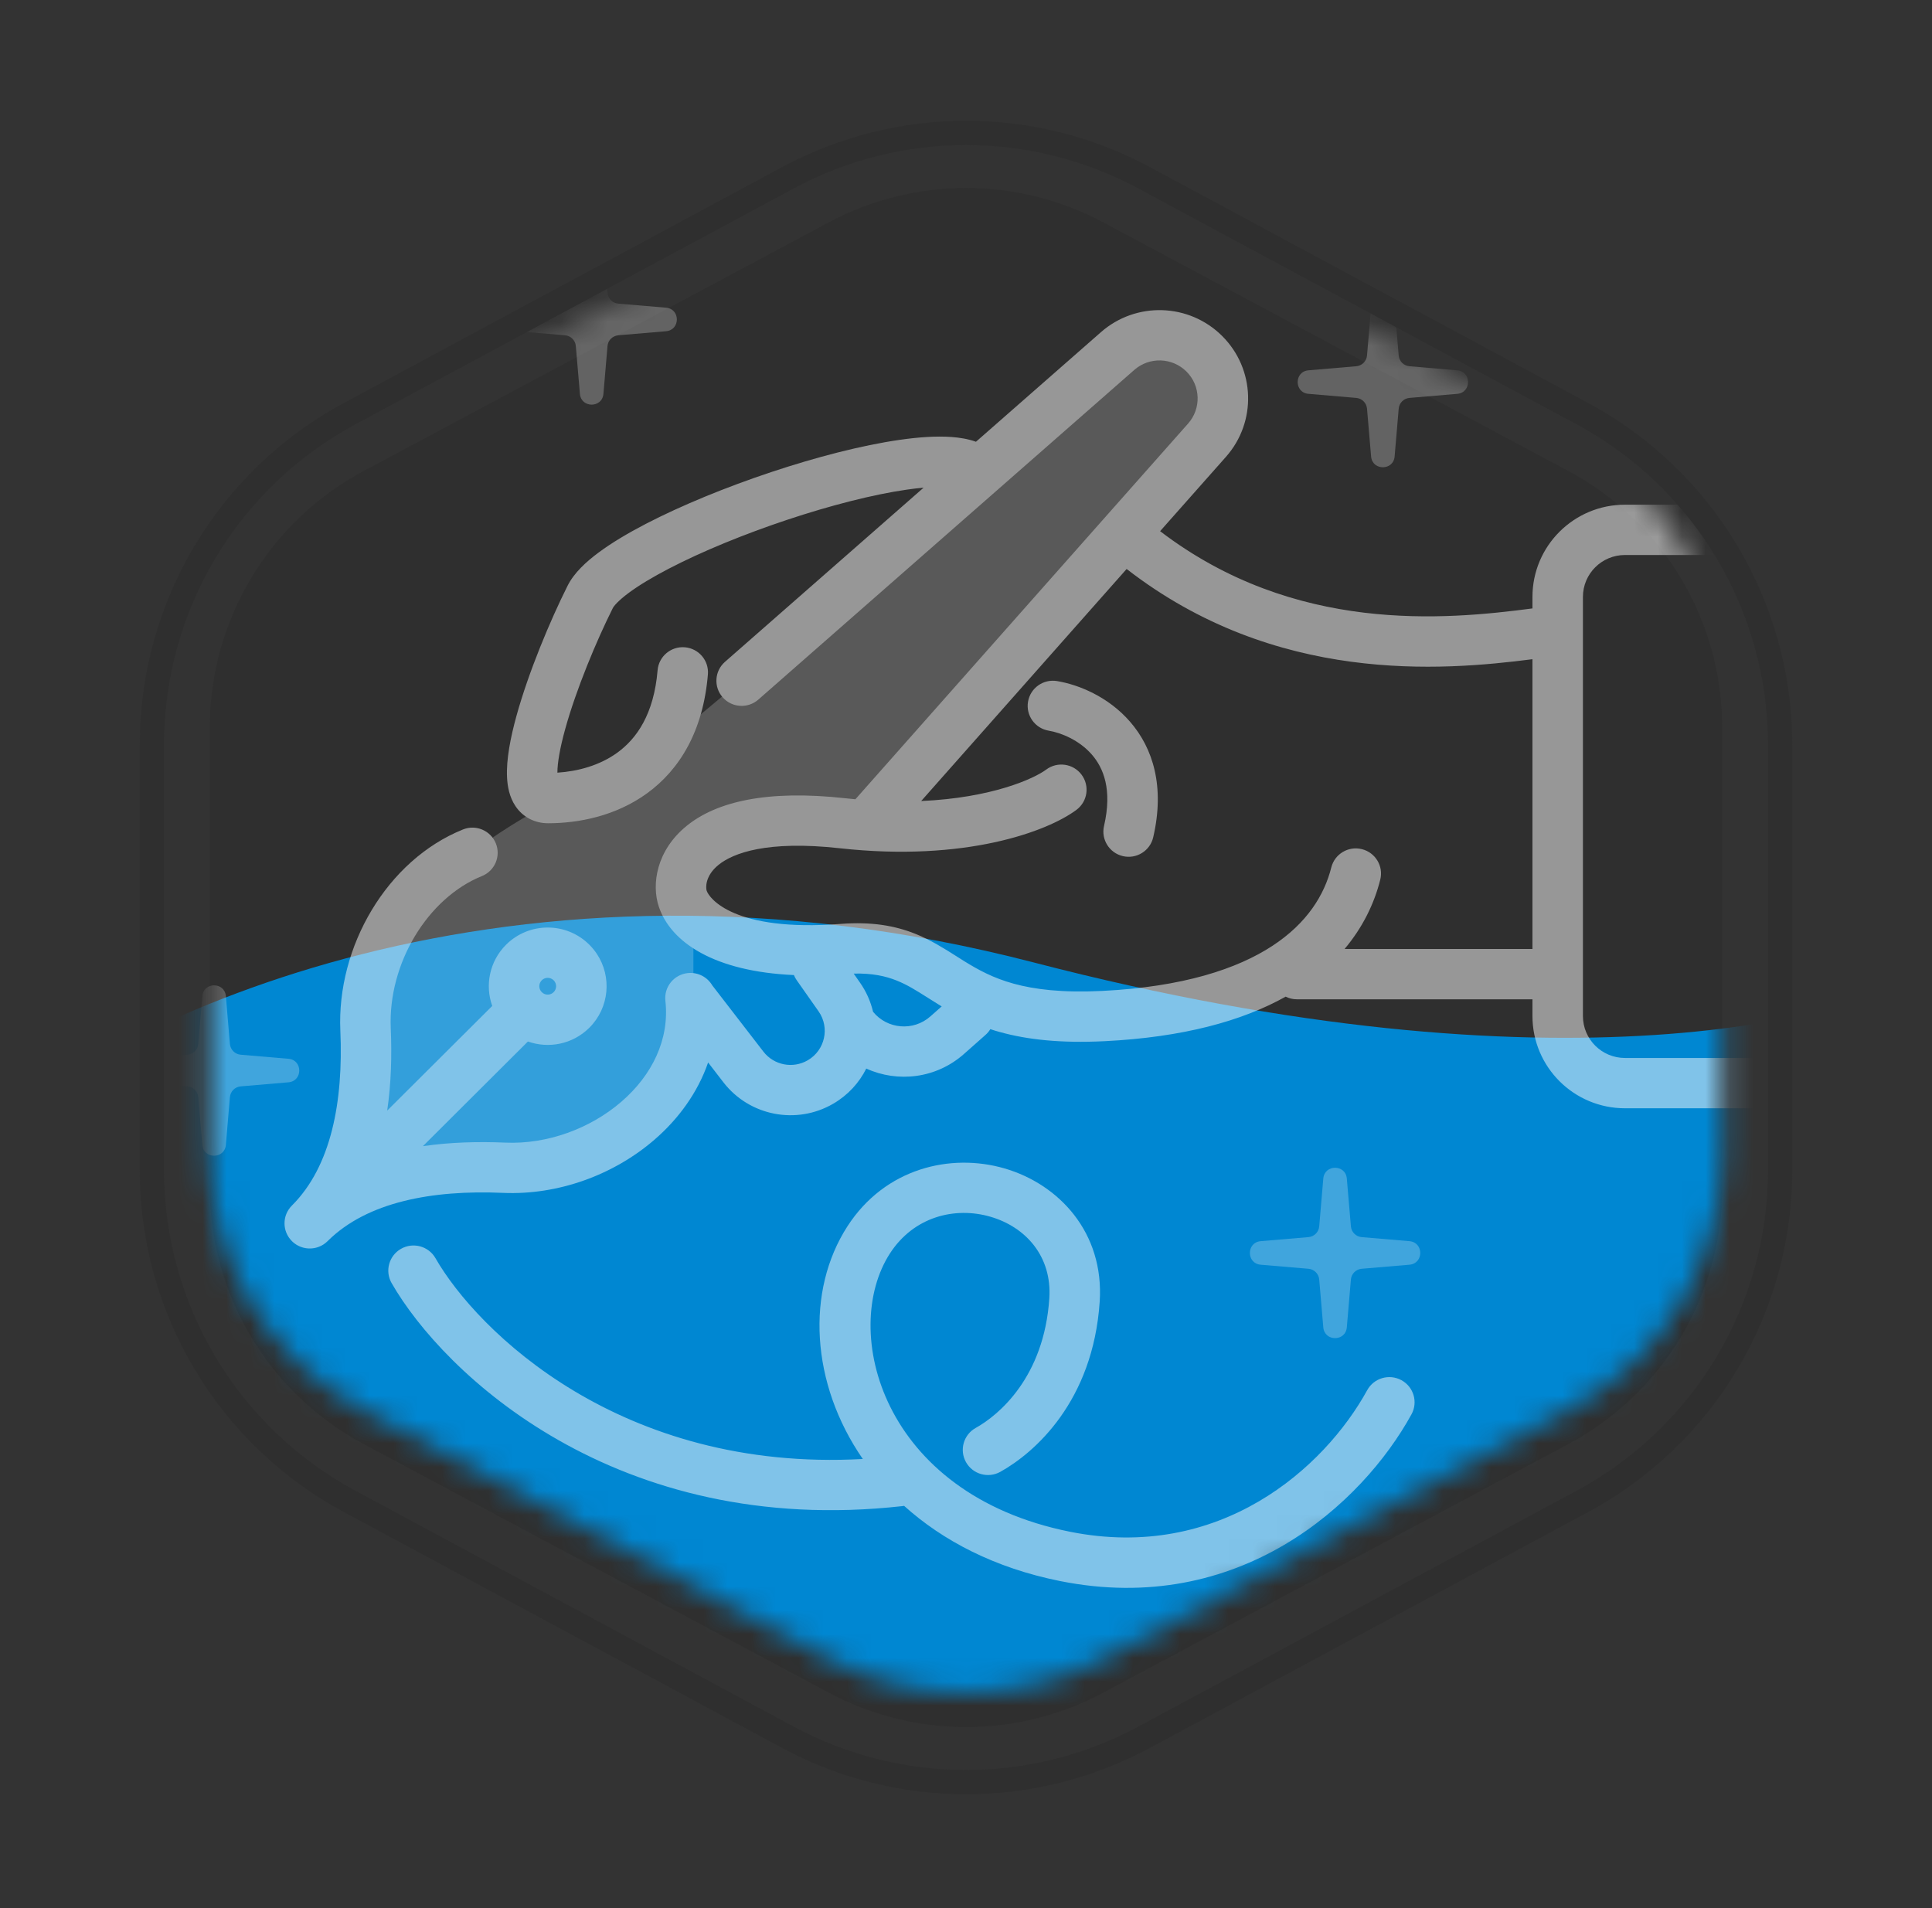 <svg width="81" height="80" viewBox="0 0 81 80" fill="none" xmlns="http://www.w3.org/2000/svg">
<rect x="0" y="0" width="81" height="80" fill="#333333" stroke="none"/>
<path d="M34.747 9.323C38.342 7.401 42.658 7.401 46.253 9.323L65.755 19.748C69.726 21.871 72.205 26.008 72.205 30.51V49.781C72.205 54.283 69.726 58.42 65.755 60.543L46.253 70.968C42.658 72.89 38.342 72.89 34.747 70.968L15.245 60.543C11.274 58.42 8.795 54.283 8.795 49.781V30.51C8.795 26.008 11.274 21.871 15.245 19.748L34.747 9.323Z" fill="#2F2F2F"/>
<mask id="mask0_3108_36979" style="mask-type:alpha" maskUnits="userSpaceOnUse" x="8" y="6" width="65" height="65">
<path d="M34.747 7.894C38.342 5.972 42.658 5.972 46.253 7.894L65.755 18.319C69.726 20.442 72.205 24.579 72.205 29.081V48.352C72.205 52.855 69.726 56.991 65.755 59.114L46.253 69.539C42.658 71.461 38.342 71.461 34.747 69.539L15.245 59.114C11.274 56.991 8.795 52.855 8.795 48.352V29.081C8.795 24.579 11.274 20.442 15.245 18.319L34.747 7.894Z" fill="#222222"/>
</mask>
<g mask="url(#mask0_3108_36979)">
<path d="M43.357 40.357C21.357 34.643 4.905 42.738 -0.571 47.5V80.357H81.571V40.357C78 42.738 65.357 46.071 43.357 40.357Z" fill="#0087D2"/>
<g opacity="0.5">
<path opacity="0.4" d="M15.857 39.788C17.571 36.931 21.333 34.55 23 33.717L26.571 32.288L30.857 28.717L46.929 14.788H50.5L51.214 17.645L37.286 33.717C36.691 33.955 34.786 34.431 31.929 34.431C29.071 34.431 28.833 37.05 29.071 38.359V43.359C29.071 44.431 27.286 47.288 24.786 48.359C22.786 49.217 17.524 49.193 15.143 49.074C14.667 47.169 14.143 42.645 15.857 39.788Z" fill="white"/>
<path d="M44.318 28.555C43.742 28.459 43.196 28.847 43.1 29.422C43.004 29.996 43.394 30.539 43.97 30.635C44.49 30.722 45.251 31.032 45.778 31.639C46.259 32.193 46.642 33.099 46.287 34.63C46.156 35.197 46.511 35.764 47.081 35.895C47.65 36.026 48.218 35.672 48.349 35.104C48.842 32.98 48.342 31.368 47.377 30.258C46.459 29.201 45.209 28.703 44.318 28.555Z" fill="white"/>
<path fill-rule="evenodd" clip-rule="evenodd" d="M46.159 13.925C47.63 12.635 49.854 12.706 51.24 14.087C52.627 15.469 52.697 17.687 51.399 19.153L48.638 22.27C54.284 26.583 60.584 25.99 64.249 25.509V25.026C64.249 22.891 65.986 21.16 68.129 21.16H77.299C77.883 21.16 78.357 21.632 78.357 22.214C78.357 22.797 77.883 23.269 77.299 23.269H68.129C67.154 23.269 66.365 24.055 66.365 25.026V26.417C66.365 26.428 66.365 26.439 66.365 26.449V42.599C66.365 43.57 67.154 44.357 68.129 44.357H77.299C77.883 44.357 78.357 44.829 78.357 45.411C78.357 45.994 77.883 46.466 77.299 46.466H68.129C65.986 46.466 64.249 44.735 64.249 42.599V41.897H54.373C54.203 41.897 54.043 41.857 53.901 41.786C52.069 42.812 49.585 43.49 46.313 43.653C44.462 43.745 43.067 43.586 41.939 43.275C41.794 43.236 41.655 43.194 41.52 43.149C41.467 43.236 41.4 43.317 41.32 43.388L40.413 44.191C39.246 45.224 37.634 45.4 36.319 44.801C36.023 45.395 35.554 45.914 34.932 46.276C33.389 47.172 31.418 46.787 30.329 45.377L29.688 44.546C29.252 45.81 28.444 46.916 27.437 47.785C25.744 49.248 23.417 50.115 21.091 50.013C18.113 49.882 15.389 50.395 13.743 52.028L13.735 52.036C13.683 52.087 13.628 52.132 13.569 52.171C13.174 52.431 12.643 52.399 12.281 52.076C12.267 52.063 12.252 52.05 12.239 52.036C11.825 51.624 11.825 50.956 12.239 50.544L12.246 50.537C13.886 48.896 14.399 46.182 14.269 43.215C14.113 39.694 16.217 36.065 19.41 34.777C19.951 34.558 20.568 34.819 20.788 35.358C21.007 35.898 20.746 36.513 20.204 36.731C17.94 37.645 16.262 40.384 16.383 43.122C16.432 44.246 16.401 45.417 16.234 46.563L20.637 42.176C20.327 41.309 20.521 40.303 21.217 39.609C22.181 38.648 23.745 38.648 24.709 39.609C24.829 39.729 24.935 39.859 25.025 39.995C25.658 40.95 25.552 42.248 24.709 43.089C24.703 43.094 24.698 43.099 24.692 43.105C23.997 43.786 22.997 43.973 22.133 43.667L17.731 48.054C18.88 47.888 20.055 47.857 21.184 47.906C22.943 47.983 24.747 47.318 26.051 46.192C27.348 45.072 28.076 43.569 27.897 41.962C27.832 41.384 28.251 40.862 28.832 40.798C29.26 40.751 29.657 40.965 29.862 41.313L32.006 44.091C32.446 44.661 33.242 44.816 33.865 44.454C34.59 44.033 34.799 43.085 34.318 42.4L33.401 41.095C33.353 41.027 33.315 40.955 33.285 40.881C29.954 40.734 28.123 39.515 27.621 38.012C27.307 37.075 27.522 35.647 28.797 34.619C30.043 33.613 32.151 33.103 35.443 33.468C35.585 33.483 35.725 33.498 35.863 33.51L49.812 17.758C50.37 17.127 50.34 16.172 49.743 15.578C49.147 14.984 48.19 14.953 47.557 15.508L31.793 29.332C31.354 29.717 30.685 29.674 30.299 29.237C29.913 28.8 29.956 28.134 30.395 27.749L38.723 20.446C38.505 20.465 38.27 20.492 38.018 20.529C36.595 20.733 34.804 21.194 33.001 21.794C31.201 22.394 29.431 23.119 28.05 23.837C27.358 24.196 26.785 24.542 26.361 24.856C25.909 25.192 25.733 25.414 25.691 25.498C25.008 26.86 24.155 28.904 23.693 30.578C23.474 31.37 23.369 31.992 23.369 32.395C24.231 32.339 25.143 32.093 25.884 31.555C26.698 30.963 27.416 29.938 27.57 28.102C27.619 27.521 28.13 27.09 28.712 27.138C29.295 27.187 29.728 27.696 29.679 28.277C29.48 30.658 28.492 32.269 27.131 33.259C25.808 34.221 24.243 34.516 22.981 34.516C22.425 34.516 21.93 34.267 21.616 33.805C21.35 33.413 21.275 32.956 21.258 32.589C21.221 31.844 21.404 30.919 21.652 30.018C22.16 28.178 23.071 26.004 23.798 24.555C24.07 24.014 24.581 23.548 25.098 23.165C25.643 22.76 26.322 22.356 27.072 21.966C28.575 21.186 30.452 20.42 32.33 19.794C34.206 19.169 36.127 18.67 37.715 18.442C38.506 18.328 39.256 18.275 39.896 18.322C40.213 18.345 40.574 18.398 40.918 18.521L46.159 13.925ZM38.621 33.584L47.235 23.855C53.469 28.691 60.431 28.13 64.249 27.638V39.788H56.371C57.133 38.883 57.615 37.888 57.868 36.88C58.01 36.315 57.665 35.743 57.098 35.602C56.531 35.46 55.957 35.804 55.815 36.369C55.527 37.517 54.805 38.7 53.35 39.654C51.878 40.619 49.61 41.377 46.208 41.546C44.532 41.63 43.369 41.481 42.502 41.243C41.642 41.006 41.023 40.668 40.425 40.298C40.321 40.233 40.213 40.164 40.101 40.093C39.6 39.776 39.025 39.41 38.37 39.149C37.518 38.81 36.538 38.637 35.245 38.736C30.763 39.08 29.733 37.659 29.628 37.346C29.589 37.228 29.551 36.724 30.128 36.258C30.733 35.77 32.153 35.225 35.209 35.564C40.472 36.146 43.916 34.861 45.132 33.953C45.599 33.604 45.694 32.943 45.343 32.477C44.993 32.011 44.329 31.917 43.862 32.266C43.356 32.644 41.587 33.454 38.621 33.584ZM39.481 42.195C39.423 42.16 39.366 42.124 39.309 42.09C39.162 41.998 39.027 41.913 38.899 41.832L38.896 41.83L38.895 41.83C38.411 41.524 38.039 41.288 37.584 41.107C37.129 40.926 36.579 40.8 35.791 40.819L36.051 41.191C36.321 41.575 36.503 41.992 36.603 42.42C37.197 43.151 38.292 43.248 39.007 42.614L39.481 42.195ZM23.212 41.1C23.075 40.963 22.851 40.963 22.714 41.1C22.576 41.238 22.576 41.46 22.714 41.597C22.731 41.615 22.749 41.63 22.769 41.643C22.906 41.733 23.092 41.718 23.212 41.597C23.212 41.598 23.212 41.597 23.212 41.597C23.35 41.46 23.35 41.238 23.212 41.1C23.212 41.1 23.212 41.1 23.212 41.1Z" fill="white"/>
<path d="M16.813 52.358C17.32 52.069 17.967 52.245 18.257 52.75C20.002 55.795 26.016 61.732 36.173 61.17C33.983 58.001 33.78 54.118 35.532 51.41C37.106 48.977 39.854 48.332 42.113 48.987C44.382 49.645 46.3 51.664 46.105 54.578C45.825 58.758 43.376 60.91 41.938 61.709C41.428 61.993 40.783 61.811 40.499 61.302C40.214 60.794 40.397 60.151 40.907 59.868C41.873 59.331 43.772 57.745 43.993 54.438C44.111 52.673 43.002 51.441 41.521 51.012C40.031 50.58 38.308 51.011 37.311 52.552C35.232 55.767 36.928 62.63 44.856 64.22C51.141 65.48 55.525 61.553 57.321 58.285C57.601 57.775 58.244 57.587 58.757 57.867C59.269 58.146 59.458 58.787 59.177 59.298C57.11 63.06 51.941 67.792 44.439 66.287C41.701 65.738 39.524 64.594 37.905 63.135C37.888 63.138 37.871 63.141 37.854 63.143L37.84 63.145L37.823 63.147C25.815 64.486 18.58 57.566 16.419 53.796C16.129 53.291 16.306 52.647 16.813 52.358Z" fill="white"/>
<g opacity="0.5">
<path d="M24.313 10.275C24.364 9.671 25.248 9.671 25.299 10.275L25.47 12.279C25.49 12.519 25.681 12.71 25.921 12.73L27.925 12.901C28.528 12.952 28.528 13.835 27.925 13.887L25.921 14.057C25.681 14.078 25.49 14.268 25.47 14.508L25.299 16.512C25.248 17.116 24.364 17.116 24.313 16.512L24.142 14.508C24.122 14.268 23.931 14.078 23.691 14.057L21.688 13.887C21.084 13.835 21.084 12.952 21.688 12.901L23.691 12.73C23.931 12.71 24.122 12.519 24.142 12.279L24.313 10.275Z" fill="white"/>
<path d="M58.47 12.901C58.419 12.297 57.535 12.297 57.484 12.901L57.313 14.904C57.293 15.145 57.102 15.335 56.862 15.355L54.858 15.526C54.255 15.578 54.255 16.461 54.858 16.512L56.862 16.683C57.102 16.703 57.293 16.894 57.313 17.134L57.484 19.138C57.535 19.741 58.419 19.741 58.47 19.138L58.641 17.134C58.661 16.894 58.852 16.703 59.092 16.683L61.096 16.512C61.699 16.461 61.699 15.578 61.096 15.526L59.092 15.355C58.852 15.335 58.661 15.145 58.641 14.904L58.47 12.901Z" fill="white"/>
<path d="M9.469 41.765C9.417 41.161 8.534 41.161 8.483 41.765L8.312 43.769C8.292 44.009 8.101 44.2 7.861 44.22L5.857 44.391C5.253 44.442 5.253 45.325 5.857 45.377L7.861 45.548C8.101 45.568 8.292 45.758 8.312 45.999L8.483 48.002C8.534 48.606 9.417 48.606 9.469 48.002L9.639 45.999C9.66 45.758 9.85 45.568 10.091 45.548L12.094 45.377C12.698 45.325 12.698 44.442 12.094 44.391L10.091 44.22C9.85 44.2 9.66 44.009 9.639 43.769L9.469 41.765Z" fill="white"/>
<path d="M56.466 49.413C56.415 48.809 55.532 48.809 55.48 49.413L55.309 51.416C55.289 51.657 55.099 51.847 54.858 51.868L52.855 52.038C52.251 52.09 52.251 52.973 52.855 53.025L54.858 53.195C55.099 53.216 55.289 53.406 55.309 53.646L55.48 55.65C55.532 56.254 56.415 56.254 56.466 55.65L56.637 53.646C56.657 53.406 56.848 53.216 57.088 53.195L59.092 53.025C59.696 52.973 59.696 52.09 59.092 52.038L57.088 51.868C56.848 51.847 56.657 51.657 56.637 51.416L56.466 49.413Z" fill="white"/>
</g>
</g>
</g>
<path fill-rule="evenodd" clip-rule="evenodd" d="M66.099 17.79L47.729 7.903C43.216 5.474 37.784 5.474 33.271 7.903L14.901 17.79C9.958 20.45 6.876 25.609 6.876 31.222V49.069C6.876 54.681 9.958 59.841 14.901 62.501L33.271 72.388C37.784 74.817 43.216 74.817 47.729 72.388L66.099 62.501C71.042 59.841 74.124 54.681 74.124 49.069V31.222C74.124 25.609 71.042 20.45 66.099 17.79ZM48.211 7.007C43.397 4.416 37.603 4.416 32.789 7.007L14.419 16.894C9.147 19.732 5.859 25.235 5.859 31.222V49.069C5.859 55.056 9.147 60.559 14.419 63.396L32.789 73.283C37.603 75.874 43.397 75.874 48.211 73.283L66.581 63.396C71.853 60.559 75.141 55.056 75.141 49.069V31.222C75.141 25.235 71.853 19.732 66.581 16.894L48.211 7.007Z" fill="#2F2F2F"/>
</svg>
